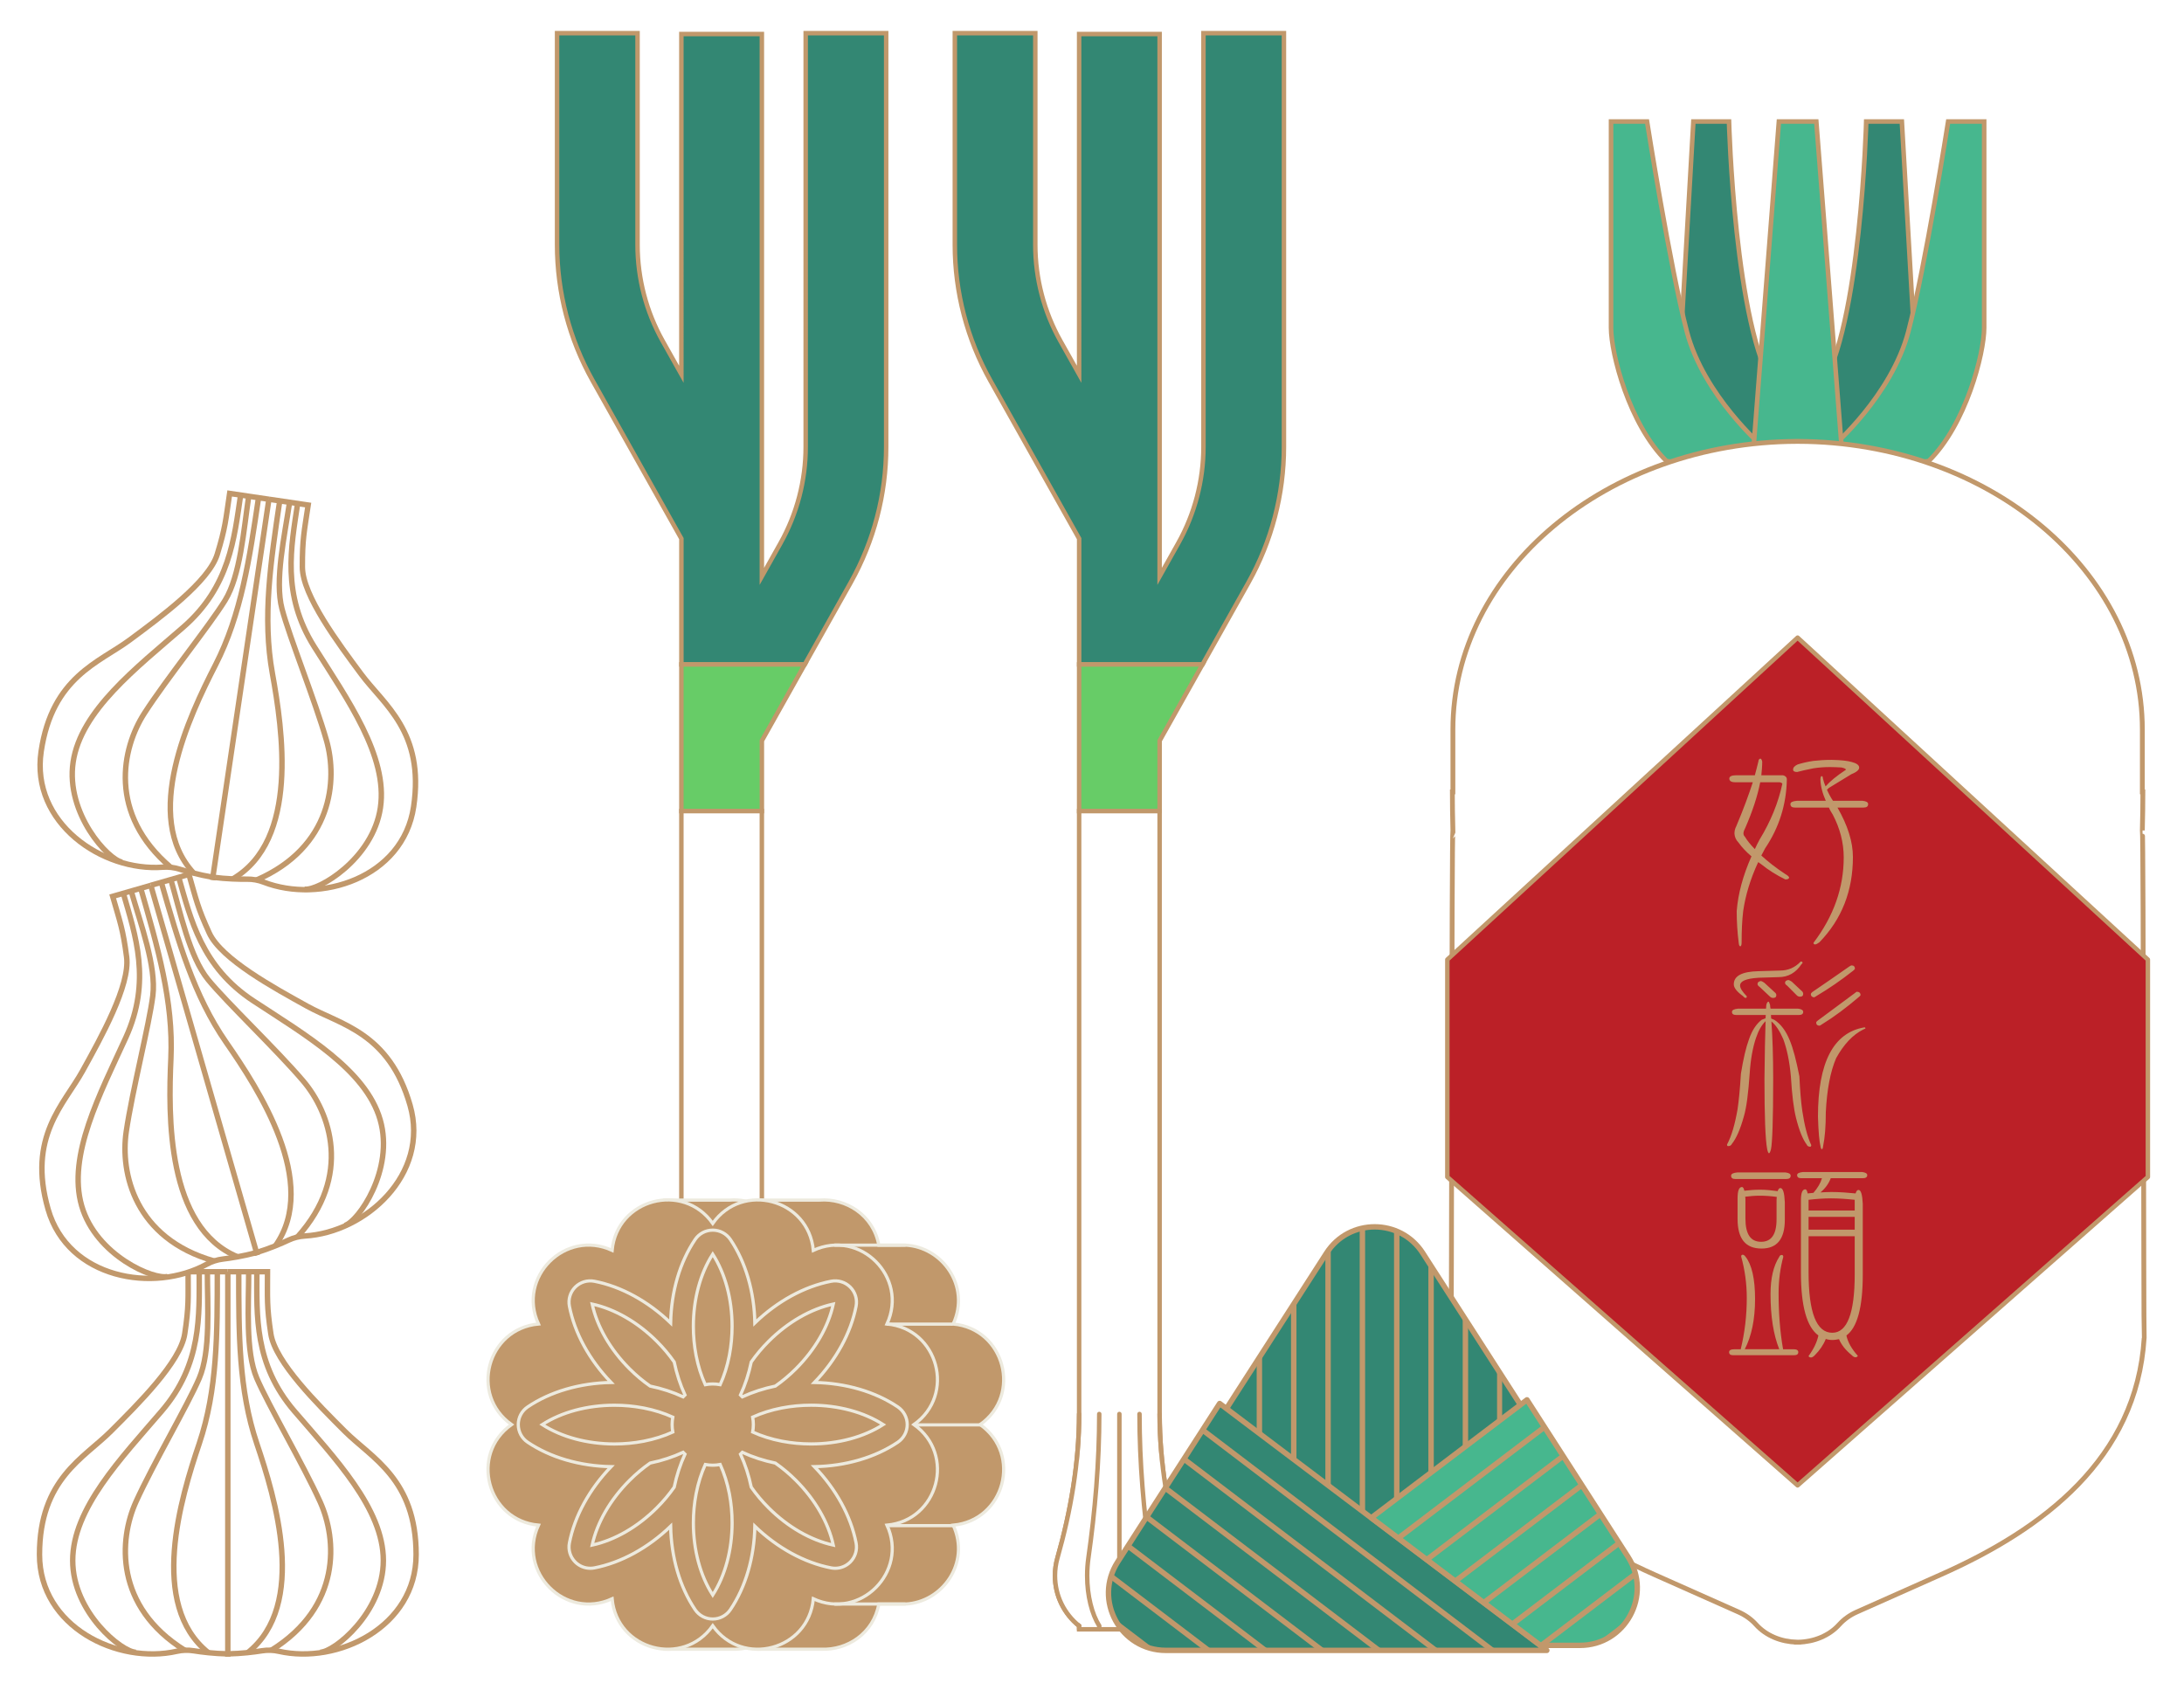 <?xml version="1.0" encoding="utf-8"?>
<!-- Generator: Adobe Illustrator 26.3.1, SVG Export Plug-In . SVG Version: 6.00 Build 0)  -->
<svg version="1.1" xmlns="http://www.w3.org/2000/svg" xmlns:xlink="http://www.w3.org/1999/xlink" x="0px" y="0px"
	 viewBox="0 0 1186 918" style="enable-background:new 0 0 1186 918;" xml:space="preserve">
<style type="text/css">
	.st0{display:none;}
	.st1{display:inline;}
	.st2{fill:#FFFFFF;stroke:#C1986B;stroke-width:2.5;stroke-linecap:round;stroke-linejoin:round;stroke-miterlimit:10;}
	.st3{fill:#BB2027;stroke:#C1986B;stroke-width:2.5;stroke-linecap:round;stroke-linejoin:round;stroke-miterlimit:10;}
	.st4{fill:#C1986B;}
	.st5{fill:none;stroke:#EDEADE;stroke-width:2.5;stroke-miterlimit:10;}
	.st6{fill:#E2007E;stroke:#C1986B;stroke-width:2.5;stroke-miterlimit:10;}
	.st7{fill:#47B78E;stroke:#C1986B;stroke-width:2.5;stroke-miterlimit:10;}
	.st8{fill:#E2007E;}
	.st9{fill:none;stroke:#C1986B;stroke-width:2.5;stroke-miterlimit:10;}
	.st10{fill:none;stroke:#C1986B;stroke-width:2.5;stroke-linecap:round;stroke-linejoin:round;stroke-miterlimit:10;}
	.st11{fill:#338773;}
	.st12{fill:#FFFFFF;filter:url(#Adobe_OpacityMaskFilter);}
	.st13{mask:url(#mask0_452_5915_00000060720408224991277540000016041009271186368643_);}
	.st14{fill:none;stroke:#C1986B;stroke-width:4.198;stroke-linecap:round;stroke-linejoin:round;stroke-miterlimit:10;}
	.st15{fill:#FFFFFF;filter:url(#Adobe_OpacityMaskFilter_00000040541223796143060000000002356100588608411067_);}
	.st16{mask:url(#mask1_452_5915_00000095304223567074270600000004775010842253945247_);}
	.st17{fill:#47B78E;}
	.st18{fill:#FFFFFF;filter:url(#Adobe_OpacityMaskFilter_00000075161111746176042680000016838612981724838588_);}
	.st19{mask:url(#mask2_452_5915_00000167364210441351210140000001559278469785580177_);}
	.st20{fill:#338773;stroke:#C1986B;stroke-width:2.429;stroke-miterlimit:10;}
	.st21{fill:#67CC67;stroke:#C1986B;stroke-width:2.429;}
	.st22{fill:#FFFFFF;stroke:#C1986B;stroke-width:2.429;stroke-miterlimit:10;}
	.st23{fill:#FFFFFF;stroke:#C1986B;stroke-width:2.429;stroke-linecap:round;stroke-miterlimit:10;}
	.st24{fill:#C1986B;stroke:#EDEADE;stroke-width:1.73;stroke-miterlimit:10;}
	.st25{fill:#338773;stroke:#C1986B;stroke-width:2.487;stroke-miterlimit:10;}
	.st26{fill:#47B78E;stroke:#C1986B;stroke-width:2.487;}
	.st27{fill:#FFFFFF;stroke:#C1986B;stroke-width:2.613;stroke-miterlimit:10;}
	.st28{fill:#BB2027;stroke:#C1986B;stroke-width:2.429;stroke-linecap:round;stroke-linejoin:round;stroke-miterlimit:10;}
	.st29{fill:#FFFFFF;filter:url(#Adobe_OpacityMaskFilter_00000029763839432158479620000011540513739154677940_);}
	.st30{mask:url(#mask0_452_5915_1_);}
	.st31{fill:none;stroke:#C1986B;stroke-width:2.943;stroke-linecap:round;stroke-linejoin:round;stroke-miterlimit:10;}
	.st32{fill:#FFFFFF;filter:url(#Adobe_OpacityMaskFilter_00000117655060289156986810000000468426082961131673_);}
	.st33{mask:url(#mask1_452_5915_1_);}
	.st34{fill:#FFFFFF;filter:url(#Adobe_OpacityMaskFilter_00000081619015581503691420000014504915835255800199_);}
	.st35{mask:url(#mask2_452_5915_1_);}
	.st36{fill:#FFFFFF;stroke:#C1986B;stroke-width:2.955;stroke-miterlimit:10;}
	.st37{fill:none;stroke:#C1986B;stroke-width:2.955;stroke-miterlimit:10;}
	.st38{fill:#FFFFFF;stroke:#C1986B;stroke-width:1.163;stroke-miterlimit:10;}
	.st39{fill:none;stroke:#C1986B;stroke-width:1.163;stroke-miterlimit:10;}
	.st40{clip-path:url(#SVGID_00000167357772605592740820000010262051304722336401_);}
	.st41{fill:none;stroke:#E2007E;stroke-width:1.2;stroke-linecap:round;stroke-linejoin:round;stroke-miterlimit:10;}
	.st42{fill:#431D31;}
	.st43{clip-path:url(#SVGID_00000096038750055047896750000017582649167776858025_);fill:#E2007E;}
	.st44{fill:#431D31;stroke:#431D31;stroke-width:4;stroke-linecap:round;stroke-linejoin:round;stroke-miterlimit:10;}
	.st45{fill:#FFFFFF;stroke:#C1986B;stroke-width:2.259;stroke-miterlimit:10;}
	.st46{fill:none;stroke:#C1986B;stroke-width:2.259;stroke-miterlimit:10;}
	.st47{fill:#FFFFFF;stroke:#C1986B;stroke-width:2.235;stroke-miterlimit:10;}
	.st48{fill:none;stroke:#C1986B;stroke-width:2.235;stroke-miterlimit:10;}
	.st49{fill:#FFFFFF;stroke:#C1986B;stroke-width:2.039;stroke-miterlimit:10;}
	.st50{fill:none;stroke:#C1986B;stroke-width:2.039;stroke-miterlimit:10;}
	.st51{fill:#FFFFFF;stroke:#C1986B;stroke-width:2.823;stroke-linecap:round;stroke-linejoin:round;stroke-miterlimit:10;}
	.st52{fill:none;stroke:#C1986B;stroke-width:2.823;stroke-linecap:round;stroke-linejoin:round;stroke-miterlimit:10;}
	.st53{clip-path:url(#SVGID_00000093149973678389897000000010590655697961630115_);}
	.st54{fill:none;stroke:#E2007E;stroke-width:0.559;stroke-linecap:round;stroke-linejoin:round;stroke-miterlimit:10;}
	.st55{fill:#431D31;stroke:#C1986B;stroke-width:1.042;stroke-miterlimit:10;}
	.st56{fill:#C1986B;stroke:#431D31;stroke-width:1.042;stroke-miterlimit:10;}
	.st57{fill:#431D31;stroke:#C1986B;stroke-width:2.5;stroke-miterlimit:10;}
	.st58{fill:#FFFFFF;stroke:#C1986B;stroke-width:2.5;stroke-miterlimit:10;}
	.st59{clip-path:url(#SVGID_00000179615946375370043080000004063055165148074679_);}
	.st60{fill:#E4C16D;stroke:#C1986B;stroke-width:2;stroke-linecap:round;stroke-linejoin:round;stroke-miterlimit:10;}
	.st61{opacity:0.3;fill:#E4C16D;stroke:#C1986B;stroke-width:2;stroke-linecap:round;stroke-linejoin:round;stroke-miterlimit:10;}
	.st62{fill:#BB2027;stroke:#C1986B;stroke-width:2.317;stroke-linecap:round;stroke-linejoin:round;stroke-miterlimit:10;}
	.st63{fill:#FFFFFF;stroke:#C1986B;stroke-width:2.872;stroke-miterlimit:10;}
	.st64{fill:#F4E62A;stroke:#C1986B;stroke-width:2.114;stroke-miterlimit:10;}
	.st65{fill:none;stroke:#C1986B;stroke-width:2.114;stroke-miterlimit:10;}
	.st66{fill:none;stroke:#C1986B;stroke-width:2.114;stroke-linecap:square;stroke-miterlimit:10;}
	.st67{clip-path:url(#SVGID_00000031891631661217551780000003048011508960539833_);}
	.st68{fill:none;stroke:#BB2027;stroke-width:4;stroke-linecap:round;stroke-linejoin:round;stroke-miterlimit:10;}
	.st69{clip-path:url(#SVGID_00000085962354292100888740000002625852203130971839_);}
	.st70{fill:#BB2027;}
	.st71{fill:none;}
	.st72{fill:none;stroke:#E2007E;stroke-width:14;stroke-miterlimit:10;}
	.st73{fill:none;stroke:#C1986B;stroke-width:30;stroke-linecap:round;stroke-linejoin:round;stroke-miterlimit:10;}
	.st74{fill:#FC6931;stroke:#C1986B;stroke-width:2.208;stroke-miterlimit:10;}
	.st75{fill:none;stroke:#C1986B;stroke-width:1.377;stroke-linecap:round;stroke-linejoin:round;stroke-miterlimit:10;}
	.st76{clip-path:url(#SVGID_00000046316614461010074510000012810224743241700535_);}
	.st77{fill:none;stroke:#E2007E;stroke-width:15;stroke-linecap:round;stroke-linejoin:round;stroke-miterlimit:10;}
	.st78{fill:none;stroke:#C1986B;stroke-width:2.429;stroke-linecap:round;stroke-linejoin:round;stroke-miterlimit:10;}
	.st79{clip-path:url(#SVGID_00000142864528631485570330000014358911095626427578_);}
	.st80{fill:none;stroke:#F4E62A;stroke-width:15;stroke-linecap:round;stroke-linejoin:round;stroke-miterlimit:10;}
	.st81{fill:#E2007E;stroke:#C1986B;stroke-width:1.81;stroke-miterlimit:10;}
	.st82{fill:#FFFFFF;stroke:#C1986B;stroke-width:2.208;stroke-miterlimit:10;}
	.st83{fill:none;stroke:#C1986B;stroke-width:2.208;stroke-miterlimit:10;}
</style>
<g id="圖層_3" class="st0">
	<g class="st1">
		<g>
			<g>
				<path class="st2" d="M524.26,890.93c-2.84,0-5.15-2.3-5.15-5.15V26.11c0-2.84,2.3-5.15,5.15-5.15c2.84,0,5.15,2.3,5.15,5.15
					v859.68C529.41,888.62,527.11,890.93,524.26,890.93z"/>
			</g>
			<g>
				<path class="st2" d="M517.42,890.93c-0.1,0-0.2,0-0.3-0.01c-2.84-0.17-5-2.6-4.84-5.44l50.2-859.68
					c0.17-2.84,2.62-4.99,5.44-4.84c2.84,0.17,5,2.6,4.84,5.44l-50.2,859.68C522.4,888.82,520.13,890.93,517.42,890.93z"/>
				<path class="st2" d="M511.37,890.93c-0.1,0-0.2,0-0.3-0.01c-2.84-0.17-5-2.6-4.84-5.44l50.2-859.68
					c0.17-2.84,2.62-4.99,5.44-4.84c2.84,0.17,5,2.6,4.84,5.44l-50.2,859.68C516.34,888.82,514.08,890.93,511.37,890.93z"/>
				<path class="st2" d="M505.32,890.93c-0.1,0-0.2,0-0.3-0.01c-2.84-0.17-5-2.6-4.84-5.44l50.2-859.68
					c0.17-2.84,2.62-4.99,5.44-4.84c2.84,0.17,5,2.6,4.84,5.44l-50.2,859.68C510.29,888.82,508.02,890.93,505.32,890.93z"/>
				<path class="st2" d="M499.27,890.93c-0.1,0-0.2,0-0.3-0.01c-2.84-0.17-5-2.6-4.84-5.44l50.2-859.68
					c0.17-2.84,2.62-4.99,5.44-4.84c2.84,0.17,5,2.6,4.84,5.44l-50.2,859.68C504.24,888.82,501.97,890.93,499.27,890.93z"/>
				<path class="st2" d="M493.22,890.93c-0.1,0-0.2,0-0.3-0.01c-2.84-0.17-5-2.6-4.84-5.44l50.2-859.68
					c0.17-2.84,2.62-4.99,5.44-4.84c2.84,0.17,5,2.6,4.84,5.44l-50.2,859.68C498.19,888.82,495.92,890.93,493.22,890.93z"/>
				<path class="st2" d="M487.16,890.93c-0.1,0-0.2,0-0.3-0.01c-2.84-0.17-5-2.6-4.84-5.44l50.2-859.68
					c0.17-2.84,2.62-4.99,5.44-4.84c2.84,0.17,5,2.6,4.84,5.44l-50.2,859.68C492.14,888.82,489.87,890.93,487.16,890.93z"/>
				<path class="st2" d="M481.11,890.93c-0.1,0-0.2,0-0.3-0.01c-2.84-0.17-5-2.6-4.84-5.44l50.2-859.68
					c0.17-2.84,2.61-4.99,5.44-4.84c2.84,0.17,5,2.6,4.84,5.44l-50.2,859.68C486.08,888.82,483.82,890.93,481.11,890.93z"/>
			</g>
			<g>
				<path class="st2" d="M531.3,890.93c-2.7,0-4.97-2.11-5.13-4.85l-50.2-859.68c-0.17-2.84,2-5.27,4.84-5.44
					c2.82-0.16,5.27,2,5.44,4.84l50.2,859.68c0.16,2.84-2,5.27-4.84,5.44C531.5,890.93,531.4,890.93,531.3,890.93z"/>
				<path class="st2" d="M537.35,890.93c-2.7,0-4.97-2.11-5.13-4.85l-50.2-859.68c-0.17-2.84,2-5.27,4.84-5.44
					c2.82-0.16,5.27,2,5.44,4.84l50.2,859.68c0.17,2.84-2,5.27-4.84,5.44C537.56,890.93,537.45,890.93,537.35,890.93z"/>
				<path class="st2" d="M543.4,890.93c-2.7,0-4.97-2.11-5.13-4.85l-50.2-859.68c-0.17-2.84,2-5.27,4.84-5.44
					c2.82-0.16,5.27,2,5.44,4.84l50.2,859.68c0.17,2.84-2,5.27-4.84,5.44C543.61,890.93,543.51,890.93,543.4,890.93z"/>
				<path class="st2" d="M549.46,890.93c-2.7,0-4.97-2.11-5.13-4.85l-50.2-859.68c-0.17-2.84,2-5.27,4.84-5.44
					c2.83-0.16,5.27,2,5.44,4.84l50.2,859.68c0.17,2.84-2,5.27-4.84,5.44C549.66,890.93,549.56,890.93,549.46,890.93z"/>
				<path class="st2" d="M555.51,890.93c-2.7,0-4.97-2.11-5.13-4.85l-50.2-859.68c-0.17-2.84,2-5.27,4.84-5.44
					c2.83-0.16,5.27,2,5.44,4.84l50.2,859.68c0.17,2.84-2,5.27-4.84,5.44C555.71,890.93,555.61,890.93,555.51,890.93z"/>
				<path class="st2" d="M561.56,890.93c-2.7,0-4.97-2.11-5.13-4.85l-50.2-859.68c-0.17-2.84,2-5.27,4.84-5.44
					c2.83-0.16,5.27,2,5.44,4.84l50.2,859.68c0.16,2.84-2,5.27-4.84,5.44C561.76,890.93,561.66,890.93,561.56,890.93z"/>
				<path class="st2" d="M567.61,890.93c-2.7,0-4.97-2.11-5.13-4.85l-50.2-859.68c-0.17-2.84,2-5.27,4.84-5.44
					c2.83-0.16,5.27,2,5.44,4.84l50.2,859.68c0.17,2.84-2,5.27-4.84,5.44C567.82,890.93,567.71,890.93,567.61,890.93z"/>
			</g>
			<rect x="493.46" y="393.73" class="st3" width="63.32" height="124.43"/>
		</g>
		<g>
			<g>
				<path class="st2" d="M376.45,887.53c-2.84,0-5.15-2.3-5.15-5.15V22.71c0-2.84,2.3-5.15,5.15-5.15c2.84,0,5.15,2.3,5.15,5.15
					v859.68C381.59,885.23,379.29,887.53,376.45,887.53z"/>
			</g>
			<g>
				<path class="st2" d="M369.61,887.53c-0.1,0-0.2,0-0.3-0.01c-2.84-0.17-5-2.6-4.84-5.44l50.2-859.68
					c0.17-2.84,2.62-4.99,5.44-4.84c2.84,0.17,5,2.6,4.84,5.44l-50.2,859.68C374.58,885.42,372.31,887.53,369.61,887.53z"/>
				<path class="st2" d="M363.55,887.53c-0.1,0-0.2,0-0.3-0.01c-2.84-0.17-5-2.6-4.84-5.44l50.2-859.68
					c0.17-2.84,2.62-4.99,5.44-4.84c2.84,0.17,5,2.6,4.84,5.44l-50.2,859.68C368.53,885.42,366.26,887.53,363.55,887.53z"/>
				<path class="st2" d="M357.5,887.53c-0.1,0-0.2,0-0.3-0.01c-2.84-0.17-5-2.6-4.84-5.44l50.2-859.68
					c0.17-2.84,2.62-4.99,5.44-4.84c2.84,0.17,5,2.6,4.84,5.44l-50.2,859.68C362.47,885.42,360.21,887.53,357.5,887.53z"/>
				<path class="st2" d="M351.45,887.53c-0.1,0-0.2,0-0.3-0.01c-2.84-0.17-5-2.6-4.84-5.44l50.2-859.68
					c0.17-2.84,2.62-4.99,5.44-4.84c2.84,0.17,5,2.6,4.84,5.44l-50.2,859.68C356.42,885.42,354.15,887.53,351.45,887.53z"/>
				<path class="st2" d="M345.4,887.53c-0.1,0-0.2,0-0.3-0.01c-2.84-0.17-5-2.6-4.84-5.44l50.2-859.68
					c0.17-2.84,2.62-4.99,5.44-4.84c2.84,0.17,5,2.6,4.84,5.44l-50.2,859.68C350.37,885.42,348.1,887.53,345.4,887.53z"/>
				<path class="st2" d="M339.35,887.53c-0.1,0-0.2,0-0.3-0.01c-2.84-0.17-5-2.6-4.84-5.44l50.2-859.68
					c0.17-2.84,2.62-4.99,5.44-4.84c2.84,0.17,5,2.6,4.84,5.44l-50.2,859.68C344.32,885.42,342.05,887.53,339.35,887.53z"/>
				<path class="st2" d="M333.29,887.53c-0.1,0-0.2,0-0.3-0.01c-2.84-0.17-5-2.6-4.84-5.44l50.2-859.68
					c0.17-2.84,2.62-4.99,5.44-4.84c2.84,0.17,5,2.6,4.84,5.44l-50.2,859.68C338.27,885.42,336,887.53,333.29,887.53z"/>
			</g>
			<g>
				<path class="st2" d="M383.48,887.53c-2.7,0-4.97-2.11-5.13-4.85l-50.2-859.68c-0.17-2.84,2-5.27,4.84-5.44
					c2.82-0.16,5.27,2,5.44,4.84l50.2,859.68c0.17,2.84-2,5.27-4.84,5.44C383.69,887.53,383.58,887.53,383.48,887.53z"/>
				<path class="st2" d="M389.54,887.53c-2.7,0-4.97-2.11-5.13-4.85L334.2,23.01c-0.17-2.84,2-5.27,4.84-5.44
					c2.82-0.16,5.27,2,5.44,4.84l50.2,859.68c0.17,2.84-2,5.27-4.84,5.44C389.74,887.53,389.64,887.53,389.54,887.53z"/>
				<path class="st2" d="M395.59,887.53c-2.7,0-4.97-2.11-5.13-4.85l-50.2-859.68c-0.17-2.84,2-5.27,4.84-5.44
					c2.82-0.16,5.27,2,5.44,4.84l50.2,859.68c0.17,2.84-2,5.27-4.84,5.44C395.79,887.53,395.69,887.53,395.59,887.53z"/>
				<path class="st2" d="M401.64,887.53c-2.7,0-4.97-2.11-5.13-4.85l-50.2-859.68c-0.17-2.84,2-5.27,4.84-5.44
					c2.83-0.16,5.27,2,5.44,4.84l50.2,859.68c0.17,2.84-2,5.27-4.84,5.44C401.84,887.53,401.74,887.53,401.64,887.53z"/>
				<path class="st2" d="M407.69,887.53c-2.7,0-4.97-2.11-5.13-4.85l-50.2-859.68c-0.17-2.84,2-5.27,4.84-5.44
					c2.83-0.16,5.27,2,5.44,4.84l50.2,859.68c0.17,2.84-2,5.27-4.84,5.44C407.89,887.53,407.79,887.53,407.69,887.53z"/>
				<path class="st2" d="M413.74,887.53c-2.7,0-4.97-2.11-5.13-4.85l-50.2-859.68c-0.17-2.84,2-5.27,4.84-5.44
					c2.83-0.16,5.27,2,5.44,4.84l50.2,859.68c0.17,2.84-2,5.27-4.84,5.44C413.95,887.53,413.84,887.53,413.74,887.53z"/>
				<path class="st2" d="M419.79,887.53c-2.7,0-4.97-2.11-5.13-4.85l-50.2-859.68c-0.17-2.84,2-5.27,4.84-5.44
					c2.83-0.16,5.27,2,5.44,4.84l50.2,859.68c0.17,2.84-2,5.27-4.84,5.44C420,887.53,419.9,887.53,419.79,887.53z"/>
			</g>
			<rect x="345.64" y="390.33" class="st3" width="63.32" height="124.43"/>
		</g>
		<g>
			<g>
				<path class="st2" d="M228.63,887.53c-2.84,0-5.15-2.3-5.15-5.15V22.71c0-2.84,2.3-5.15,5.15-5.15s5.15,2.3,5.15,5.15v859.68
					C233.77,885.23,231.47,887.53,228.63,887.53z"/>
			</g>
			<g>
				<path class="st2" d="M221.79,887.53c-0.1,0-0.2,0-0.3-0.01c-2.84-0.17-5-2.6-4.84-5.44l50.2-859.68
					c0.17-2.84,2.62-4.99,5.44-4.84c2.84,0.17,5,2.6,4.84,5.44l-50.2,859.68C226.76,885.42,224.49,887.53,221.79,887.53z"/>
				<path class="st2" d="M215.74,887.53c-0.1,0-0.2,0-0.3-0.01c-2.84-0.17-5-2.6-4.84-5.44l50.2-859.68
					c0.17-2.84,2.62-4.99,5.44-4.84c2.84,0.17,5,2.6,4.84,5.44l-50.2,859.68C220.71,885.42,218.44,887.53,215.74,887.53z"/>
				<path class="st2" d="M209.68,887.53c-0.1,0-0.2,0-0.3-0.01c-2.84-0.17-5-2.6-4.84-5.44l50.2-859.68
					c0.17-2.84,2.62-4.99,5.44-4.84c2.84,0.17,5,2.6,4.84,5.44l-50.2,859.68C214.66,885.42,212.39,887.53,209.68,887.53z"/>
				<path class="st2" d="M203.63,887.53c-0.1,0-0.2,0-0.3-0.01c-2.84-0.17-5-2.6-4.84-5.44l50.2-859.68
					c0.17-2.84,2.62-4.99,5.44-4.84c2.84,0.17,5,2.6,4.84,5.44l-50.2,859.68C208.6,885.42,206.34,887.53,203.63,887.53z"/>
				<path class="st2" d="M197.58,887.53c-0.1,0-0.2,0-0.3-0.01c-2.84-0.17-5-2.6-4.84-5.44l50.2-859.68
					c0.17-2.84,2.62-4.99,5.44-4.84c2.84,0.17,5,2.6,4.84,5.44l-50.2,859.68C202.55,885.42,200.28,887.53,197.58,887.53z"/>
				<path class="st2" d="M191.53,887.53c-0.1,0-0.2,0-0.3-0.01c-2.84-0.17-5-2.6-4.84-5.44l50.2-859.68
					c0.17-2.84,2.62-4.99,5.44-4.84c2.84,0.17,5,2.6,4.84,5.44l-50.2,859.68C196.5,885.42,194.23,887.53,191.53,887.53z"/>
				<path class="st2" d="M185.48,887.53c-0.1,0-0.2,0-0.3-0.01c-2.84-0.17-5-2.6-4.84-5.44l50.2-859.68
					c0.17-2.84,2.62-4.99,5.44-4.84c2.84,0.17,5,2.6,4.84,5.44l-50.2,859.68C190.45,885.42,188.18,887.53,185.48,887.53z"/>
			</g>
			<g>
				<path class="st2" d="M235.67,887.53c-2.7,0-4.97-2.11-5.13-4.85l-50.2-859.68c-0.17-2.84,2-5.27,4.84-5.44
					c2.82-0.16,5.27,2,5.44,4.84l50.2,859.68c0.17,2.84-2,5.27-4.84,5.44C235.87,887.53,235.77,887.53,235.67,887.53z"/>
				<path class="st2" d="M241.72,887.53c-2.7,0-4.97-2.11-5.13-4.85l-50.2-859.68c-0.17-2.84,2-5.27,4.84-5.44
					c2.82-0.16,5.27,2,5.44,4.84l50.2,859.68c0.17,2.84-2,5.27-4.84,5.44C241.92,887.53,241.82,887.53,241.72,887.53z"/>
				<path class="st2" d="M247.77,887.53c-2.7,0-4.97-2.11-5.13-4.85l-50.2-859.68c-0.17-2.84,2-5.27,4.84-5.44
					c2.82-0.16,5.27,2,5.44,4.84l50.2,859.68c0.17,2.84-2,5.27-4.84,5.44C247.97,887.53,247.87,887.53,247.77,887.53z"/>
				<path class="st2" d="M253.82,887.53c-2.7,0-4.97-2.11-5.13-4.85l-50.2-859.68c-0.17-2.84,2-5.27,4.84-5.44
					c2.83-0.16,5.27,2,5.44,4.84l50.2,859.68c0.17,2.84-2,5.27-4.84,5.44C254.02,887.53,253.92,887.53,253.82,887.53z"/>
				<path class="st2" d="M259.87,887.53c-2.7,0-4.97-2.11-5.13-4.85l-50.2-859.68c-0.17-2.84,2-5.27,4.84-5.44
					c2.83-0.16,5.27,2,5.44,4.84l50.2,859.68c0.17,2.84-2,5.27-4.84,5.44C260.08,887.53,259.97,887.53,259.87,887.53z"/>
				<path class="st2" d="M265.93,887.53c-2.7,0-4.97-2.11-5.13-4.85l-50.2-859.68c-0.17-2.84,2-5.27,4.84-5.44
					c2.83-0.16,5.27,2,5.44,4.84l50.2,859.68c0.17,2.84-2,5.27-4.84,5.44C266.13,887.53,266.03,887.53,265.93,887.53z"/>
				<path class="st2" d="M271.98,887.53c-2.7,0-4.97-2.11-5.13-4.85l-50.2-859.68c-0.17-2.84,2-5.27,4.84-5.44
					c2.83-0.16,5.27,2,5.44,4.84l50.2,859.68c0.17,2.84-2,5.27-4.84,5.44C272.18,887.53,272.08,887.53,271.98,887.53z"/>
			</g>
			<rect x="197.82" y="390.33" class="st3" width="63.32" height="124.43"/>
		</g>
		<g>
			<g>
				<g>
					<polygon class="st4" points="154.51,640.73 159.14,637.94 163.34,634.13 168.58,632.26 172.8,628.5 177.38,625.39 
						183.42,625.02 187.93,621.8 193.16,619.9 197.44,615.97 202.41,618.73 207.77,620.51 212.56,623.38 217.81,625.37 
						221.99,629.39 226.97,631.91 231.6,635.09 236.76,637.25 241.98,639.3 246.49,642.7 251.22,645.71 256.91,646.89 
						262.11,648.89 265.7,653.8 271.77,654.23 276.58,656.95 281.05,660.24 286.08,662.57 289.7,667.33 294.97,669.24 300.34,671 
						303.86,675.87 308.67,678.56 313.53,681.17 318.59,683.48 322.75,687.22 327.34,690.28 333.04,691.6 337.97,694.15 
						341.55,698.75 346.31,701.56 350.74,704.86 355.45,707.74 360.55,710.09 364.63,713.88 369.52,716.55 373.52,720.42 
						378.74,722.69 383.11,726.09 387.05,730.03 389.92,735.16 394.81,737.93 399.81,740.71 403.46,744.91 406.09,749.97 
						409,754.62 412.32,758.91 415.23,763.52 416.59,768.82 414.22,773.45 410.22,776.7 406.19,780.25 402.13,784.37 396.28,784.51 
						391.83,788.2 385.94,787.64 381.06,790.28 375.68,791.18 370.24,791.76 365.24,794.17 360.14,796.28 354.4,795.41 
						349.47,798.44 343.92,798.36 338.49,798.81 333.25,800.35 327.95,801.58 322.76,803.56 317.14,802.78 311.72,803.25 
						306.24,803.26 301.14,806.03 295.78,806.93 290.21,806.3 284.88,807.41 279.42,807.52 274.28,810.29 268.67,809.13 
						263.23,809.4 257.86,810.29 252.38,810.2 246.98,810.81 241.61,811.69 236.39,814.1 230.8,812.8 225.33,812.78 219.98,813.86 
						214.74,816.26 209.33,816.87 203.75,815.46 198.5,817.88 192.97,816.93 187.63,818.36 182.1,817.38 176.64,817.37 
						171.3,818.76 165.95,820.05 160.38,818.51 155.1,820.8 149.61,820.31 144.17,820.32 138.83,821.91 133.35,821.3 127.98,821.52 
						123.14,818.86 117.24,819 112.75,815.35 107.25,814.41 102.29,812.01 97.38,809.47 92.06,808.03 86.64,806.88 81.3,805.49 
						76.34,803.09 71.81,799.54 66.24,798.75 60.91,797.34 57,794.07 55.91,789.28 53.2,784.15 53,778.45 50.79,773.2 49.82,767.68 
						48.7,762.18 46.45,756.56 51.53,753.09 53.82,748.08 57.95,744.4 60.91,739.86 64.06,735.47 66.29,730.4 69.13,725.78 
						72.83,721.79 75.78,717.25 79.13,713.01 83.09,709.2 86.33,704.87 88.33,699.63 91.41,695.19 96.02,691.85 98.88,687.24 
						100.43,681.67 104.93,678.25 107.56,673.4 112.03,669.75 116.82,666.61 122.35,664.46 126.16,659.99 130.82,656.67 
						134.75,652.36 139.24,648.82 144.19,645.89 148.8,642.34 					"/>
					<polygon class="st5" points="154.51,640.73 159.14,637.94 163.34,634.13 168.58,632.26 172.8,628.5 177.38,625.39 
						183.42,625.02 187.93,621.8 193.16,619.9 197.44,615.97 202.41,618.73 207.77,620.51 212.56,623.38 217.81,625.37 
						221.99,629.39 226.97,631.91 231.6,635.09 236.76,637.25 241.98,639.3 246.49,642.7 251.22,645.71 256.91,646.89 
						262.11,648.89 265.7,653.8 271.77,654.23 276.58,656.95 281.05,660.24 286.08,662.57 289.7,667.33 294.97,669.24 300.34,671 
						303.86,675.87 308.67,678.56 313.53,681.17 318.59,683.48 322.75,687.22 327.34,690.28 333.04,691.6 337.97,694.15 
						341.55,698.75 346.31,701.56 350.74,704.86 355.45,707.74 360.55,710.09 364.63,713.88 369.52,716.55 373.52,720.42 
						378.74,722.69 383.11,726.09 387.05,730.03 389.92,735.16 394.81,737.93 399.81,740.71 403.46,744.91 406.09,749.97 
						409,754.62 412.32,758.91 415.23,763.52 416.59,768.82 414.22,773.45 410.22,776.7 406.19,780.25 402.13,784.37 396.28,784.51 
						391.83,788.2 385.94,787.64 381.06,790.28 375.68,791.18 370.24,791.76 365.24,794.17 360.14,796.28 354.4,795.41 
						349.47,798.44 343.92,798.36 338.49,798.81 333.25,800.35 327.95,801.58 322.76,803.56 317.14,802.78 311.72,803.25 
						306.24,803.26 301.14,806.03 295.78,806.93 290.21,806.3 284.88,807.41 279.42,807.52 274.28,810.29 268.67,809.13 
						263.23,809.4 257.86,810.29 252.38,810.2 246.98,810.81 241.61,811.69 236.39,814.1 230.8,812.8 225.33,812.78 219.98,813.86 
						214.74,816.26 209.33,816.87 203.75,815.46 198.5,817.88 192.97,816.93 187.63,818.36 182.1,817.38 176.64,817.37 
						171.3,818.76 165.95,820.05 160.38,818.51 155.1,820.8 149.61,820.31 144.17,820.32 138.83,821.91 133.35,821.3 127.98,821.52 
						123.14,818.86 117.24,819 112.75,815.35 107.25,814.41 102.29,812.01 97.38,809.47 92.06,808.03 86.64,806.88 81.3,805.49 
						76.34,803.09 71.81,799.54 66.24,798.75 60.91,797.34 57,794.07 55.91,789.28 53.2,784.15 53,778.45 50.79,773.2 49.82,767.68 
						48.7,762.18 46.45,756.56 51.53,753.09 53.82,748.08 57.95,744.4 60.91,739.86 64.06,735.47 66.29,730.4 69.13,725.78 
						72.83,721.79 75.78,717.25 79.13,713.01 83.09,709.2 86.33,704.87 88.33,699.63 91.41,695.19 96.02,691.85 98.88,687.24 
						100.43,681.67 104.93,678.25 107.56,673.4 112.03,669.75 116.82,666.61 122.35,664.46 126.16,659.99 130.82,656.67 
						134.75,652.36 139.24,648.82 144.19,645.89 148.8,642.34 					"/>
				</g>
				<g>
					<polygon class="st4" points="36.44,766.89 40.2,763.63 44.05,759.74 48.04,755.99 52.56,752.92 57.68,750.6 61.35,746.47 
						65.35,742.73 70.54,740.5 74.71,736.98 78.21,732.63 82.98,729.88 86.75,725.85 91.13,722.61 95.44,719.27 99.19,715.22 
						104.51,713.15 108.23,709.08 113.07,706.4 117.2,702.82 121.44,699.4 125.12,695.26 129.18,691.61 133.75,688.6 137.87,685.02 
						142.24,681.75 146.97,678.94 151.27,675.59 154.81,671.28 159.01,667.8 164.14,665.49 168.21,661.84 171.47,657.18 
						176.54,654.78 180.44,650.92 184.58,647.35 189.01,644.14 193.32,641.91 197.08,644.97 200.66,649.12 204.97,652.62 
						208.73,656.62 212.02,661.03 215.73,665.06 218.88,669.6 222.66,673.57 225.55,678.34 229.01,682.61 233.95,685.55 
						236.49,690.64 241.67,693.36 243.81,698.8 248.11,702.31 251.42,706.71 255.92,710.06 258.28,715.29 263.32,718.16 
						266.9,722.32 270.09,726.82 273.42,731.2 277.39,735.01 281.8,738.42 284.99,742.93 287.52,748.02 292.45,750.98 
						295.27,755.81 299.64,759.27 302.58,764 305.9,768.4 310.27,771.85 313.08,776.71 316.76,780.78 320.76,784.58 325.01,788.15 
						329.48,792.9 322.96,793.04 317.63,794.38 312.24,795.33 306.84,796.12 301.37,796.41 295.95,797.07 290.33,796.2 
						285.06,798.02 279.57,798.09 274.28,799.85 268.76,799.75 263.47,801.42 258,801.67 252.66,803 247.13,802.82 241.69,803.36 
						236.17,803.3 230.77,804.1 225.41,805.25 219.99,805.94 214.74,807.97 209.14,807.25 203.9,809.34 198.48,810.05 192.83,808.9 
						187.41,809.68 182.08,812.06 176.71,809.53 171.23,808.85 165.74,808.18 160.13,808.5 154.68,807.49 149.07,807.8 
						143.66,806.47 138.08,806.58 132.6,805.83 127.28,803.8 121.82,802.89 116.29,802.54 110.92,800.95 105.27,801.57 
						99.74,801.28 94.21,800.89 88.87,799.05 83.3,798.95 77.76,798.7 72.53,795.99 66.76,797.47 61.48,795.15 55.94,794.97 
						51.95,790.75 49.14,785.66 45.36,781.27 41.94,776.61 40.06,770.91 					"/>
					<polygon class="st5" points="36.44,766.89 40.2,763.63 44.05,759.74 48.04,755.99 52.56,752.92 57.68,750.6 61.35,746.47 
						65.35,742.73 70.54,740.5 74.71,736.98 78.21,732.63 82.98,729.88 86.75,725.85 91.13,722.61 95.44,719.27 99.19,715.22 
						104.51,713.15 108.23,709.08 113.07,706.4 117.2,702.82 121.44,699.4 125.12,695.26 129.18,691.61 133.75,688.6 137.87,685.02 
						142.24,681.75 146.97,678.94 151.27,675.59 154.81,671.28 159.01,667.8 164.14,665.49 168.21,661.84 171.47,657.18 
						176.54,654.78 180.44,650.92 184.58,647.35 189.01,644.14 193.32,641.91 197.08,644.97 200.66,649.12 204.97,652.62 
						208.73,656.62 212.02,661.03 215.73,665.06 218.88,669.6 222.66,673.57 225.55,678.34 229.01,682.61 233.95,685.55 
						236.49,690.64 241.67,693.36 243.81,698.8 248.11,702.31 251.42,706.71 255.92,710.06 258.28,715.29 263.32,718.16 
						266.9,722.32 270.09,726.82 273.42,731.2 277.39,735.01 281.8,738.42 284.99,742.93 287.52,748.02 292.45,750.98 
						295.27,755.81 299.64,759.27 302.58,764 305.9,768.4 310.27,771.85 313.08,776.71 316.76,780.78 320.76,784.58 325.01,788.15 
						329.48,792.9 322.96,793.04 317.63,794.38 312.24,795.33 306.84,796.12 301.37,796.41 295.95,797.07 290.33,796.2 
						285.06,798.02 279.57,798.09 274.28,799.85 268.76,799.75 263.47,801.42 258,801.67 252.66,803 247.13,802.82 241.69,803.36 
						236.17,803.3 230.77,804.1 225.41,805.25 219.99,805.94 214.74,807.97 209.14,807.25 203.9,809.34 198.48,810.05 192.83,808.9 
						187.41,809.68 182.08,812.06 176.71,809.53 171.23,808.85 165.74,808.18 160.13,808.5 154.68,807.49 149.07,807.8 
						143.66,806.47 138.08,806.58 132.6,805.83 127.28,803.8 121.82,802.89 116.29,802.54 110.92,800.95 105.27,801.57 
						99.74,801.28 94.21,800.89 88.87,799.05 83.3,798.95 77.76,798.7 72.53,795.99 66.76,797.47 61.48,795.15 55.94,794.97 
						51.95,790.75 49.14,785.66 45.36,781.27 41.94,776.61 40.06,770.91 					"/>
				</g>
				<g>
					<polyline class="st4" points="417,762.54 414.02,757.98 411.78,753.03 409.64,748.04 406.64,743.48 403.74,738.87 
						402.16,733.59 398.8,729.22 396.82,724.14 394.58,719.19 391.83,714.51 389.2,709.75 386.23,705.18 384.48,699.99 
						382.15,695.09 380.02,690.09 376.65,685.72 374.1,680.93 372.22,675.8 369.56,671.06 367.33,666.11 363.92,661.76 
						362.24,656.52 359.91,651.6 357.24,646.76 351.98,645.28 346.73,644.2 341.46,643.26 336.03,643.07 330.97,641.08 
						325.79,639.72 320.49,638.9 315.05,638.73 309.8,637.69 304.75,635.67 299.31,635.52 294.2,633.74 288.86,633.12 
						283.76,631.33 278.56,630.02 273.21,629.4 268.14,628.7 264.65,632.85 262.61,638.15 259.39,642.74 256.38,647.47 
						254.05,652.6 250.79,657.18 247.89,661.97 244.69,666.58 242.77,671.95 239.11,676.3 236.69,681.39 233.61,686.08 					"/>
					<polyline class="st5" points="417,762.54 414.02,757.98 411.78,753.03 409.64,748.04 406.64,743.48 403.74,738.87 
						402.16,733.59 398.8,729.22 396.82,724.14 394.58,719.19 391.83,714.51 389.2,709.75 386.23,705.18 384.48,699.99 
						382.15,695.09 380.02,690.09 376.65,685.72 374.1,680.93 372.22,675.8 369.56,671.06 367.33,666.11 363.92,661.76 
						362.24,656.52 359.91,651.6 357.24,646.76 351.98,645.28 346.73,644.2 341.46,643.26 336.03,643.07 330.97,641.08 
						325.79,639.72 320.49,638.9 315.05,638.73 309.8,637.69 304.75,635.67 299.31,635.52 294.2,633.74 288.86,633.12 
						283.76,631.33 278.56,630.02 273.21,629.4 268.14,628.7 264.65,632.85 262.61,638.15 259.39,642.74 256.38,647.47 
						254.05,652.6 250.79,657.18 247.89,661.97 244.69,666.58 242.77,671.95 239.11,676.3 236.69,681.39 233.61,686.08 					"/>
				</g>
				<g>
					<polyline class="st4" points="40.38,762.55 43.88,758.17 45.65,752.86 48.29,748.02 51.15,743.3 53.63,738.37 57.04,733.95 
						59.35,728.92 61.58,723.86 65.02,719.44 67.59,714.57 70.14,709.67 72.55,704.7 75.52,700.04 78.21,695.22 80.2,690.02 
						82.66,685.08 85.93,680.57 88.47,675.68 91.2,670.88 93.74,665.99 96.05,660.96 98.94,656.25 101.34,651.27 104.22,646.55 
						106.4,641.45 109.03,636.6 111.86,631.85 115.18,627.37 117.39,622.34 122.34,624.13 127.07,626.53 131.62,629.31 
						136.31,631.8 141.16,633.94 146.06,636 150.89,638.19 155.55,640.74 160.26,643.19 165.19,645.19 170.29,646.82 174.74,649.83 
						179.86,651.45 					"/>
					<polyline class="st5" points="40.38,762.55 43.88,758.17 45.65,752.86 48.29,748.02 51.15,743.3 53.63,738.37 57.04,733.95 
						59.35,728.92 61.58,723.86 65.02,719.44 67.59,714.57 70.14,709.67 72.55,704.7 75.52,700.04 78.21,695.22 80.2,690.02 
						82.66,685.08 85.93,680.57 88.47,675.68 91.2,670.88 93.74,665.99 96.05,660.96 98.94,656.25 101.34,651.27 104.22,646.55 
						106.4,641.45 109.03,636.6 111.86,631.85 115.18,627.37 117.39,622.34 122.34,624.13 127.07,626.53 131.62,629.31 
						136.31,631.8 141.16,633.94 146.06,636 150.89,638.19 155.55,640.74 160.26,643.19 165.19,645.19 170.29,646.82 174.74,649.83 
						179.86,651.45 					"/>
				</g>
			</g>
			<g>
				<path class="st6" d="M32.77,760.86c0,0.19-0.01,0.37-0.01,0.56v0c0,66.54,53.94,120.48,120.48,120.48h147.44
					c66.54,0,120.49-53.94,120.49-120.48v0c0-0.19-0.01-0.37-0.01-0.56H32.77z"/>
			</g>
			<g>
				<g>
					<path class="st6" d="M90.98,808.32c18.29,43.24,61.11,73.59,111.02,73.59"/>
				</g>
				<path class="st6" d="M145.37,808.32c10.97,43.24,36.67,73.59,66.61,73.59"/>
				<path class="st6" d="M199.77,808.32c3.66,43.24,12.22,73.59,22.2,73.59"/>
				<path class="st6" d="M254.17,808.32c-3.66,43.24-12.22,73.59-22.2,73.59"/>
				<path class="st6" d="M308.56,808.32c-10.97,43.24-36.67,73.59-66.61,73.59"/>
				<g>
					<path class="st6" d="M362.96,808.32c-18.29,43.24-61.11,73.59-111.02,73.59"/>
				</g>
			</g>
			<rect x="154.68" y="881.91" class="st6" width="144.57" height="18.62"/>
			<path class="st6" d="M423.59,761.08H30.35c-5.08,0-9.21-4.12-9.21-9.21v0c0-5.08,4.12-9.21,9.21-9.21h393.24
				c5.08,0,9.21,4.12,9.21,9.21v0C432.79,756.96,428.67,761.08,423.59,761.08z"/>
		</g>
		<g>
			<path class="st7" d="M542.2,809.76h-11.74h-70.04c-0.82,0-1.34,0.86-0.96,1.59c0.79,1.51,2.27,3.91,4.77,6.4
				c4.12,4.12,6.18,18.55,8.59,28.51c2.4,9.96,8.93,35.72,34.35,47.06h23.29h11.74h23.29c25.42-11.34,31.94-37.1,34.35-47.06
				c2.4-9.96,4.47-24.39,8.59-28.51c2.49-2.49,3.98-4.89,4.77-6.4c0.38-0.72-0.14-1.59-0.96-1.59H542.2z"/>
			<rect x="507.13" y="893.32" class="st7" width="58.39" height="7.21"/>
		</g>
		<g>
			<path class="st7" d="M717.05,809.76H705.3h-70.04c-0.82,0-1.34,0.86-0.96,1.59c0.79,1.51,2.27,3.91,4.77,6.4
				c4.12,4.12,6.18,18.55,8.59,28.51c2.4,9.96,8.93,35.72,34.35,47.06h23.29h11.74h23.29c25.42-11.34,31.94-37.1,34.35-47.06
				c2.4-9.96,4.47-24.39,8.59-28.51c2.49-2.49,3.98-4.89,4.77-6.4c0.38-0.72-0.14-1.59-0.96-1.59H717.05z"/>
			<rect x="681.98" y="893.32" class="st7" width="58.39" height="7.21"/>
		</g>
		<g>
			<path class="st7" d="M891.89,809.76h-11.74h-70.04c-0.82,0-1.34,0.86-0.96,1.59c0.79,1.51,2.27,3.91,4.77,6.4
				c4.12,4.12,6.18,18.55,8.59,28.51c2.4,9.96,8.93,35.72,34.35,47.06h23.29h11.74h23.29c25.42-11.34,31.94-37.1,34.35-47.06
				c2.4-9.96,4.47-24.39,8.59-28.51c2.49-2.49,3.98-4.89,4.77-6.4c0.38-0.72-0.14-1.59-0.96-1.59H891.89z"/>
			<rect x="856.82" y="893.32" class="st7" width="58.39" height="7.21"/>
		</g>
	</g>
</g>
<g id="圖層_1">
</g>
<g id="圖層_2">
	<g>
		<g>
			<g>
				<path class="st25" d="M919.57,66h19.35c0,0,2.92,111.88,24.92,145.2v41.58h-50.33v-81.15L919.57,66z"/>
				<path class="st25" d="M1032.78,66h-19.35c0,0-2.92,111.88-24.92,145.2v41.58h50.33v-81.15L1032.78,66z"/>
				<path class="st26" d="M874.86,66c0,11.46,0,98.17,0,112.09c0,13.92,9.89,52.48,30.11,72.34l39.67,5.54l12.58-13.36
					c0,0-32.03-27.62-41.18-62.49C906.9,145.23,894.41,66,894.41,66H874.86z"/>
				<path class="st26" d="M1077.48,66c0,11.46,0,98.17,0,112.09c0,13.92-9.89,52.48-30.11,72.34l-39.67,5.54l-12.58-13.36
					c0,0,32.03-27.62,41.18-62.49S1057.93,66,1057.93,66H1077.48z"/>
				<polygon class="st26" points="986.33,66 976.17,66 966.01,66 951.5,252.78 976.17,252.78 1000.85,252.78 				"/>
			</g>
			<path class="st27" d="M1163.38,451.07c0.19-7.57,0.29-14.58,0.29-20.93h-0.29V396.3c0-86.24-83.56-156.18-186.79-156.55v-0.01
				c-0.14,0-0.27,0-0.41,0c-0.14,0-0.27,0-0.41,0v0.01c-103.24,0.37-186.79,70.31-186.79,156.55v33.84h-0.29
				c0,6.35,0.1,13.36,0.29,20.93c-0.67,0.05-0.67,274.94-0.99,275.73c4.13,65.53,54.61,103.65,110.26,128.41c0,0,5.5,2.45,5.5,2.45
				l40.36,17.96c3.71,1.65,6.95,3.97,9.47,6.78c5.54,6.17,13.76,9.35,22.07,9.58V892c0.18,0,0.35-0.01,0.53-0.01
				c0.18,0,0.35,0.01,0.53,0.01v-0.02c8.31-0.22,16.53-3.41,22.07-9.58c2.53-2.81,5.76-5.12,9.47-6.78l40.36-17.96
				c0,0,5.5-2.45,5.5-2.45c55.65-24.76,106.13-62.88,110.26-128.41C1164.05,726.01,1164.05,451.12,1163.38,451.07z"/>
		</g>
		<g>
			<polygon class="st28" points="976.17,346.34 785.96,521.22 785.96,639.32 976.17,806.82 1166.38,639.32 1166.38,521.22 			"/>
		</g>
		<g>
			<path class="st4" d="M956.96,413.72c0,2.46-0.24,4.92-0.49,7.38h11.79c1.34,0.34,2.07,1.12,2.07,2.24
				c-0.24,13.75-4.26,26.27-11.79,37.45c-0.73,1.45-1.46,2.79-2.07,3.91c3.65,3.35,7.9,6.71,13.01,10.06
				c1.34,0.78,2.07,1.45,2.07,1.9c0,0.67-0.73,1.01-2.07,1.01c-4.62-2.24-9.12-5.03-13.25-8.38c-0.61-0.45-1.09-0.78-1.46-1.01
				c-4.26,9.17-6.93,18.11-8.15,26.61c-0.61,5.14-0.85,10.73-0.85,16.99c0,1.34-0.24,2.12-0.73,2.12c-0.49,0-0.73-0.67-0.85-1.9
				c-0.73-5.81-1.09-11.4-1.09-17.22c0.73-9.39,3.4-19.34,8.02-29.74c-2.8-2.35-5.11-4.81-7.05-7.49c-1.34-1.34-2.07-3.02-2.19-4.81
				c0-1.34,0.24-2.68,0.97-4.02c3.89-9.17,6.81-17.22,9-23.92h-9.48c-2.19,0-3.28-0.67-3.28-2.01c0-1.12,1.22-1.79,3.77-1.79h10.09
				c0.73-2.8,1.46-5.37,1.95-7.6c0-0.67,0.24-1.12,0.97-1.45C956.35,412.04,956.72,412.6,956.96,413.72z M955.5,456.08
				c6.08-9.95,10.21-20.12,12.4-30.41c-0.36-0.45-0.97-0.78-1.82-0.78h-10.21c-1.46,7.49-4.13,15.65-8.02,24.59
				c-0.61,1.12-0.97,2.12-1.09,3.02c0,0.89,0.24,1.45,0.73,1.9c1.34,2.24,3.16,4.47,5.47,6.82
				C953.68,459.55,954.53,457.87,955.5,456.08z M1005.72,413.94c2.55,0.67,3.89,1.68,3.89,3.02c0,1.23-1.46,2.46-4.26,3.58
				c-3.89,2.35-7.9,4.81-12.28,7.49c-0.36,0.45-0.73,0.78-0.97,0.89c0.97,2.24,2.07,4.25,3.28,6.04h16.05
				c1.95,0.22,3.04,0.78,3.04,1.79c0,1.34-0.85,1.9-2.55,1.9h-14.1c5.59,9.73,8.39,18.67,8.39,26.83c0,18.44-6.08,33.87-18.24,46.39
				c-0.97,0.67-1.7,1.12-2.31,1.12s-0.85-0.34-0.85-0.89c10.94-14.42,16.41-29.85,16.41-46.39c0-8.05-2.07-15.87-5.96-23.25
				c-0.85-1.34-1.58-2.57-2.07-3.8h-18.36c-1.7,0-2.55-0.56-2.55-1.9c0-1.01,1.09-1.56,3.53-1.79h15.68
				c-1.82-4.02-2.8-7.94-2.92-11.51c0-1.23,0.24-1.9,0.73-1.9c0.36,0,0.61,0.45,0.61,1.23c0.36,1.56,0.85,3.02,1.46,4.36
				c2.31-2.68,5.96-5.7,11.06-9.05c0-0.45-0.85-0.89-2.43-1.23c-2.19-0.11-4.26-0.22-6.2-0.22c-3.16,0-6.08,0.22-9,0.67
				c-3.89,0.78-6.93,1.45-8.88,2.01c-1.46,0-2.19-0.45-2.19-1.34c0-1.12,0.85-2.01,2.55-2.79c2.55-0.78,5.35-1.45,8.51-1.9
				c2.92-0.34,6.2-0.56,9.85-0.56C999.76,412.82,1003.53,413.27,1005.72,413.94z"/>
			<path class="st4" d="M959.03,547.86c0-0.67,0.12-1.34,0.12-1.79c0.24-1.34,0.73-2.01,1.22-2.01c0.24,0,0.49,0.67,0.85,1.79
				c0,0.67,0.12,1.34,0.24,2.01h14.83c1.95,0.22,2.92,0.78,2.92,1.79c0,1.12-0.85,1.68-2.43,1.68H961.7c0,0.67,0.12,1.23,0.12,1.9
				c0.49,0.22,1.09,0.45,1.82,0.78c3.41,2.24,6.2,5.92,8.27,11.07c1.82,4.36,3.53,10.84,5.23,19.56c0.36,7.6,0.85,13.86,1.58,18.78
				c1.22,8.05,2.8,14.2,4.86,18.56c0,0.56-0.24,0.89-0.61,0.89c-0.97,0-1.58-0.45-1.82-1.12c-2.19-2.91-4.13-7.71-5.84-14.53
				c-1.22-4.81-2.19-12.3-2.8-22.58c-0.73-8.27-2.19-14.98-4.13-20.23c-1.95-4.47-4.01-7.6-6.44-9.61
				c0.61,8.5,0.97,18.89,0.97,31.19c0,22.47-0.49,35.21-1.22,38.34c-0.36,1.34-0.73,2.12-1.09,2.12c-0.36-0.22-0.73-1.01-0.97-2.35
				c-0.97-5.03-1.46-17.66-1.46-38.12c0.12-13.19,0.36-23.59,0.61-31.3c-2.19,2.12-3.89,5.14-5.23,9.17
				c-1.7,5.03-2.92,11.51-3.41,19.34c-0.73,10.51-1.7,18.33-3.16,23.25c-1.95,7.04-4.13,11.96-6.57,14.98
				c-0.24,0.67-0.97,1.12-1.95,1.12c-0.49,0-0.61-0.34-0.61-0.89c2.43-4.47,4.26-10.84,5.71-19.12c0.73-4.92,1.34-11.4,1.82-19.34
				c1.34-8.27,2.8-14.42,4.38-18.67c1.7-4.92,4.01-8.38,6.93-10.62c0.85-0.34,1.58-0.56,2.07-0.78c0-0.56,0.12-1.12,0.12-1.79
				h-15.93c-1.7,0-2.43-0.56-2.43-1.68c0-1.01,1.09-1.56,3.41-1.79H959.03z M978.85,522.93c0,0.34-0.24,0.56-0.49,0.67
				c-3.16,4.81-7.3,7.15-12.52,7.15l-10.94,0.34c-6.69,0.45-9.97,1.79-9.97,4.25c0,1.34,1.22,3.35,3.65,5.81
				c0,0.67-0.24,0.89-0.49,0.89c-0.49,0-0.97-0.22-1.46-0.89c-3.4-2.46-5.11-4.58-5.11-6.48c0-4.58,4.38-6.93,13.38-7.15l11.67-0.34
				c4.38,0,8.15-1.56,11.31-4.92C978.48,522.26,978.85,522.48,978.85,522.93z M958.06,533.77l5.59,5.14
				c0.61,0.45,0.97,1.01,0.97,1.57c0,1.12-0.61,1.56-1.7,1.56c-0.73,0-1.34-0.22-1.95-0.89l-5.35-5.03
				c-0.85-0.56-1.22-1.12-1.22-1.56c0-0.89,0.49-1.45,1.7-1.68C956.6,532.88,957.2,533.21,958.06,533.77z M973.01,533.21l5.23,4.92
				c0.61,0.45,0.97,1.01,0.97,1.68c0,1.12-0.61,1.56-1.7,1.56c-0.73,0-1.34-0.22-1.95-0.89l-4.99-5.03
				c-0.85-0.56-1.22-1.12-1.22-1.56c0-0.89,0.49-1.34,1.7-1.57C971.55,532.32,972.16,532.65,973.01,533.21z M1007.3,526.17
				c0,0.22-0.36,0.56-0.85,1.01c-6.81,5.37-13.5,9.95-19.94,13.75c-0.73,0.56-1.22,0.78-1.58,0.78c-1.09-0.22-1.58-0.78-1.58-1.79
				c0-0.22,0.24-0.56,0.73-1.01c6.69-4.58,13.38-9.17,20.06-13.86c0.61-0.45,1.1-0.67,1.34-0.67
				C1006.69,524.38,1007.3,525.05,1007.3,526.17z M1010.34,540.48c0,0.22-0.36,0.67-0.97,1.12c-6.81,5.81-13.38,10.73-19.94,14.76
				c-0.73,0.56-1.22,0.78-1.46,0.78c-1.22-0.11-1.7-0.67-1.7-1.68c0-0.34,0.24-0.67,0.85-1.12c6.69-4.92,13.38-9.95,20.06-14.87
				c0.49-0.45,0.97-0.78,1.22-0.78C1009.61,538.69,1010.34,539.36,1010.34,540.48z M1013.01,558.48c0,0.22-0.36,0.45-1.1,0.67
				c-5.84,2.91-10.7,8.16-14.83,15.65c-3.16,7.38-4.99,17.22-5.59,29.29c0,7.71-0.49,13.75-1.46,18.44
				c-0.12,1.12-0.36,1.68-0.61,1.68c-0.37,0-0.61-0.45-0.73-1.12c-0.73-2.91-1.22-8.38-1.46-16.54c0-29.51,8.39-45.61,25.17-48.52
				C1012.77,558.03,1013.01,558.25,1013.01,558.48z"/>
			<path class="st4" d="M945.29,732.86c2.19-9.05,3.28-18.33,3.28-27.84c0-7.94-1.09-15.43-3.04-22.47c0-0.67,0.24-1.01,0.85-1.01
				c0.49,0,0.97,0.34,1.46,1.01c3.41,4.25,5.23,11.96,5.23,23.03c0,11.18-1.95,20.23-5.59,27.28h18.73
				c-3.16-7.83-4.74-17.89-4.74-29.96c0-8.61,1.58-15.32,4.74-20.23c0.24-0.67,0.73-1.01,1.34-1.01c0.49,0,0.85,0.34,0.85,1.01
				c-1.7,6.26-2.55,12.86-2.55,19.79c0,10.51,0.73,20.68,2.43,30.41h5.71c1.7,0,2.55,0.56,2.55,1.56c0,1.12-0.73,1.68-2.19,1.68
				h-33.19c-1.46,0-2.19-0.56-2.19-1.68c0-1.01,0.97-1.56,3.04-1.56H945.29z M969.48,636.83c1.95,0.22,2.92,0.78,2.92,1.79
				c0,1.23-0.85,1.79-2.43,1.79h-27.48c-1.7,0-2.43-0.56-2.43-1.79c0-1.01,1.09-1.57,3.41-1.79H969.48z M947.23,646.78
				c2.8-0.34,5.71-0.56,8.63-0.56c3.16,0,6.32,0.34,9.48,0.78c0.36-1.12,0.85-1.68,1.46-1.68c1.46,0,2.19,2.57,2.43,7.71v9.5
				c0,10.51-4.26,15.65-12.65,15.65c-8.75,0-13.01-5.37-13.01-16.1v-11.07c0-4.14,0.73-6.26,2.43-6.26
				C946.5,644.77,946.99,645.44,947.23,646.78z M955.74,649.47c-2.8,0-5.47,0.22-8.02,0.56c0,0.45,0.12,0.78,0.12,1.01v10.84
				c0,8.5,2.8,12.63,8.51,12.63c5.59,0,8.39-4.02,8.39-12.19v-9.28c0-1.12,0-2.01,0.12-2.91
				C961.7,649.69,958.66,649.47,955.74,649.47z M1011.19,636.61c1.82,0.22,2.8,0.78,2.8,1.68c0,1.12-0.85,1.68-2.31,1.68h-17.51
				c-1.09,2.91-2.92,5.48-5.59,7.71c2.07-0.11,4.01-0.22,5.96-0.22c4.38,0,8.75,0.34,13.13,0.78c0.36-1.23,0.85-1.9,1.58-1.9
				c1.34,0,2.07,2.57,2.31,7.49v38.68c0,17.66-3.04,28.62-8.88,32.87c0.73,3.58,2.8,7.27,6.2,11.07c-0.24,0.45-0.61,0.78-1.34,0.78
				c-0.61,0-1.34-0.45-2.07-1.23c-3.41-2.79-5.59-5.7-6.81-8.61c-1.22,0.22-2.31,0.45-3.53,0.45c-1.46,0-2.67-0.22-3.65-0.56
				c-1.22,3.13-3.28,6.15-5.96,8.83c-0.73,0.78-1.46,1.23-2.07,1.23c-0.73,0-1.22-0.34-1.34-0.78c2.8-3.8,4.62-7.6,5.35-11.18
				c-6.32-4.58-9.48-15.99-9.48-34.1v-39.24c0-4.02,0.73-6.04,2.43-6.04c0.49,0,0.97,0.78,1.22,2.24c1.09-0.11,2.19-0.22,3.16-0.34
				c2.31-2.68,3.89-5.37,4.62-7.94h-11.31c-1.46,0-2.19-0.56-2.19-1.68c0-0.89,0.97-1.45,3.16-1.68H1011.19z M994.29,650.92
				c-4.13,0-8.27,0.34-12.16,0.78v5.81h25.05v-5.81C1002.92,651.25,998.67,650.92,994.29,650.92z M982.13,660.98v6.93h25.05v-6.93
				H982.13z M982.13,671.49v19.56c0,21.91,4.26,32.87,12.89,32.87c8.02,0,12.16-10.51,12.16-31.64v-20.79H982.13z"/>
		</g>
	</g>
	<g>
		<path class="st20" d="M346.21,18v114.96c0,18.29,4.73,36.38,13.69,52.33l10.11,18.01V18.49h43.71v211.29v83.3l10.11-18.01
			c8.95-15.95,13.69-34.04,13.69-52.33v-12.96V18h43.71v211.77v12.96c0,25.77-6.67,51.26-19.28,73.73L437,360.91h-66.98v-68.33
			l-35.27-62.81l-12.96-23.08c-12.62-22.47-19.28-47.96-19.28-73.73V18H346.21z"/>
		<polygon class="st21" points="437,360.91 413.73,402.35 413.73,440.57 370.01,440.57 370.01,360.91 		"/>
		<path class="st22" d="M358.22,846.3c7.24-25.52,11.79-51.73,11.79-78.26V514.4v-73.83h43.71v73.83v253.64
			c0,26.53,4.55,52.74,11.79,78.26c0.86,3.04,1.32,6.24,1.32,9.55c0,11.04-5.12,20.88-13.11,27.29V885h-2.53h-38.66h-2.53v-1.85
			c-7.99-6.41-13.11-16.25-13.11-27.29C356.9,852.54,357.36,849.34,358.22,846.3z"/>
		<g>
			<path class="st23" d="M370.01,885v-1.85c-7.99-6.41-13.11-16.25-13.11-27.29c0-3.31,0.46-6.52,1.32-9.55
				c7.24-25.52,11.79-51.73,11.79-78.26"/>
			<path class="st23" d="M380.94,885v-1.85c-4-6.41-6.56-16.25-6.56-27.29c0-3.31,0.23-6.52,0.66-9.55
				c3.62-25.52,5.9-51.73,5.9-78.26"/>
			<path class="st23" d="M391.87,885v-1.85c0-6.41,0-16.25,0-27.29c0-3.31,0-6.52,0-9.55c0-25.52,0-51.73,0-78.26"/>
			<path class="st23" d="M402.8,885v-1.85c4-6.41,6.56-16.25,6.56-27.29c0-3.31-0.23-6.52-0.66-9.55
				c-3.62-25.52-5.9-51.73-5.9-78.26"/>
			<path class="st23" d="M413.73,885v-1.85c7.99-6.41,13.11-16.25,13.11-27.29c0-3.31-0.46-6.52-1.32-9.55
				c-7.24-25.52-11.79-51.73-11.79-78.26"/>
		</g>
	</g>
	<g>
		<path class="st20" d="M562.21,18v114.96c0,18.29,4.73,36.38,13.69,52.33l10.11,18.01V18.49h43.71v211.29v83.3l10.11-18.01
			c8.95-15.95,13.69-34.04,13.69-52.33v-12.96V18h43.71v211.77v12.96c0,25.77-6.67,51.26-19.28,73.73L653,360.91h-66.98v-68.33
			l-35.27-62.81l-12.96-23.08c-12.62-22.47-19.28-47.96-19.28-73.73V18H562.21z"/>
		<polygon class="st21" points="653,360.91 629.73,402.35 629.73,440.57 586.01,440.57 586.01,360.91 		"/>
		<path class="st22" d="M574.22,846.3c7.24-25.52,11.79-51.73,11.79-78.26V514.4v-73.83h43.71v73.83v253.64
			c0,26.53,4.55,52.74,11.79,78.26c0.86,3.04,1.32,6.24,1.32,9.55c0,11.04-5.12,20.88-13.11,27.29V885h-2.53h-38.66h-2.53v-1.85
			c-7.99-6.41-13.11-16.25-13.11-27.29C572.9,852.54,573.36,849.34,574.22,846.3z"/>
		<g>
			<path class="st23" d="M586.01,885v-1.85c-7.99-6.41-13.11-16.25-13.11-27.29c0-3.31,0.46-6.52,1.32-9.55
				c7.24-25.52,11.79-51.73,11.79-78.26"/>
			<path class="st23" d="M596.94,885v-1.85c-4-6.41-6.56-16.25-6.56-27.29c0-3.31,0.23-6.52,0.66-9.55
				c3.62-25.52,5.9-51.73,5.9-78.26"/>
			<path class="st23" d="M607.87,885v-1.85c0-6.41,0-16.25,0-27.29c0-3.31,0-6.52,0-9.55c0-25.52,0-51.73,0-78.26"/>
			<path class="st23" d="M618.8,885v-1.85c4-6.41,6.56-16.25,6.56-27.29c0-3.31-0.23-6.52-0.66-9.55
				c-3.62-25.52-5.9-51.73-5.9-78.26"/>
			<path class="st23" d="M629.73,885v-1.85c7.99-6.41,13.11-16.25,13.11-27.29c0-3.31-0.46-6.52-1.32-9.55
				c-7.24-25.52-11.79-51.73-11.79-78.26"/>
		</g>
	</g>
	<g>
		<path class="st24" d="M532.26,773.8L532.26,773.8L532.26,773.8c22.86-16.17,13.25-52.06-14.64-54.63h0l0,0
			c9.52-20.67-6.04-41.89-25.86-42.83v0h0c-0.87-0.04-1.75-0.04-2.64,0h-11.89c-2.97-16.37-17.86-25.63-32.31-24.47h-32.44v3.31
			c-5.12-2.72-10.79-3.76-16.33-3.31h-35.18v24.94c-22.79-4.25-43.18,19.39-32.61,42.36l0,0h0c-27.89,2.57-37.5,38.46-14.64,54.63h0
			l0,0c-22.86,16.17-13.25,52.06,14.64,54.63h0l0,0c-10.58,22.97,9.82,46.62,32.61,42.36v25.01h36.26
			c5.19,0.24,10.47-0.84,15.25-3.38v3.38h33.54c14.1,0.62,28.32-8.58,31.21-24.54h11.89c0.89,0.04,1.77,0.04,2.64,0h0v0
			c19.82-0.94,35.38-22.16,25.86-42.83l0,0h0C545.5,825.86,555.12,789.97,532.26,773.8z"/>
		<g>
			<path class="st24" d="M387.04,664.53L387.04,664.53c16.17-22.86,52.06-13.25,54.63,14.64l0,0h0
				c25.44-11.71,51.71,14.56,39.99,39.99l0,0l0,0c27.89,2.57,37.5,38.46,14.64,54.63l0,0l0,0c22.86,16.17,13.25,52.06-14.64,54.63h0
				l0,0c11.71,25.44-14.56,51.71-39.99,39.99l0,0l0,0c-2.57,27.89-38.46,37.5-54.63,14.64l0,0l0,0
				c-16.17,22.86-52.06,13.25-54.63-14.64v0l0,0c-25.44,11.71-51.71-14.56-39.99-39.99l0,0h0c-27.89-2.57-37.5-38.46-14.64-54.63
				l0,0l0,0c-22.86-16.17-13.25-52.06,14.64-54.63l0,0l0,0c-11.71-25.44,14.56-51.71,39.99-39.99h0v0
				C334.98,651.28,370.87,641.67,387.04,664.53L387.04,664.53z"/>
			<path class="st24" d="M487.55,764.2c-12.27-8.28-28.3-12.96-45.31-13.27c11.81-12.25,19.83-26.89,22.65-41.42
				c0.74-3.79-0.45-7.67-3.17-10.39c-2.72-2.72-6.61-3.91-10.39-3.17c-14.53,2.82-29.18,10.85-41.42,22.65
				c-0.31-17.01-4.99-33.04-13.27-45.31c-2.16-3.2-5.74-5.11-9.59-5.11c-3.85,0-7.44,1.91-9.59,5.11
				c-8.28,12.27-12.96,28.3-13.27,45.31c-12.25-11.81-26.89-19.83-41.42-22.65c-3.79-0.74-7.67,0.45-10.39,3.17
				c-2.72,2.72-3.91,6.61-3.17,10.39c2.82,14.53,10.85,29.18,22.65,41.42c-17.01,0.31-33.04,4.99-45.31,13.27
				c-3.2,2.16-5.11,5.74-5.11,9.59c0,3.85,1.91,7.44,5.11,9.59c12.27,8.28,28.3,12.96,45.31,13.27
				c-11.81,12.25-19.83,26.89-22.65,41.42c-0.74,3.79,0.45,7.67,3.17,10.39c2.19,2.19,5.13,3.39,8.17,3.39
				c0.74,0,1.48-0.07,2.22-0.21c14.53-2.82,29.18-10.85,41.42-22.65c0.31,17.01,4.99,33.04,13.27,45.31
				c2.16,3.2,5.74,5.11,9.59,5.11c3.85,0,7.44-1.91,9.59-5.11c8.28-12.27,12.96-28.3,13.27-45.31
				c12.25,11.81,26.89,19.83,41.42,22.65c0.74,0.14,1.48,0.21,2.22,0.21c3.04,0,5.98-1.2,8.17-3.39c2.72-2.72,3.91-6.61,3.17-10.39
				c-2.82-14.53-10.85-29.18-22.65-41.42c17.01-0.31,33.04-4.99,45.31-13.27c3.2-2.16,5.11-5.74,5.11-9.59
				C492.66,769.95,490.75,766.36,487.55,764.2z M417.36,728.61c10.44-10.44,22.88-17.61,35.15-20.28
				c-2.67,12.27-9.84,24.71-20.28,35.15c-3.49,3.49-7.25,6.65-11.18,9.4c-6.34,1.32-12.37,3.28-17.92,5.84
				c-0.33-0.35-0.66-0.68-1.01-1.01c2.56-5.55,4.53-11.57,5.84-17.92C410.72,735.86,413.87,732.1,417.36,728.61z M387.04,681.21
				c6.79,10.57,10.51,24.43,10.51,39.19c0,5.37-0.5,10.61-1.45,15.62c-0.02,0.11-0.04,0.21-0.06,0.32
				c-1.09,5.61-2.76,10.92-4.96,15.77c-1.31-0.24-2.66-0.38-4.05-0.38c-1.38,0-2.73,0.13-4.05,0.38c-2.2-4.85-3.87-10.16-4.96-15.77
				c-0.02-0.11-0.03-0.22-0.06-0.32c-0.95-5.01-1.45-10.25-1.45-15.62C376.53,705.64,380.25,691.78,387.04,681.21z M321.57,708.33
				c12.27,2.67,24.71,9.84,35.15,20.28c3.49,3.49,6.65,7.25,9.4,11.18c1.32,6.34,3.28,12.37,5.84,17.92
				c-0.35,0.33-0.68,0.66-1.01,1.01c-5.55-2.56-11.57-4.53-17.92-5.84c-3.93-2.75-7.69-5.9-11.18-9.4
				C331.41,733.03,324.24,720.6,321.57,708.33z M294.46,773.8c10.57-6.79,24.43-10.51,39.19-10.51c5.34,0,10.55,0.49,15.54,1.44
				c0.18,0.04,0.37,0.07,0.55,0.1c5.55,1.09,10.81,2.75,15.62,4.93c-0.24,1.31-0.38,2.66-0.38,4.05c0,1.38,0.13,2.73,0.38,4.05
				c-4.85,2.2-10.16,3.87-15.77,4.96c-0.11,0.02-0.21,0.03-0.32,0.06c-5.01,0.95-10.26,1.45-15.62,1.45
				C318.88,784.31,305.02,780.58,294.46,773.8z M356.72,818.98c-10.44,10.44-22.88,17.61-35.15,20.28
				c2.67-12.27,9.84-24.71,20.28-35.15c3.49-3.49,7.25-6.65,11.18-9.4c6.34-1.32,12.37-3.28,17.92-5.84
				c0.33,0.35,0.66,0.68,1.01,1.01c-2.56,5.55-4.53,11.57-5.84,17.92C363.37,811.73,360.21,815.49,356.72,818.98z M387.04,866.38
				c-6.79-10.57-10.51-24.43-10.51-39.19c0-5.37,0.5-10.61,1.45-15.62c0.02-0.11,0.04-0.21,0.06-0.32
				c1.09-5.61,2.76-10.92,4.96-15.77c1.31,0.24,2.66,0.38,4.05,0.38s2.73-0.13,4.05-0.38c2.2,4.85,3.87,10.16,4.96,15.77
				c0.02,0.11,0.03,0.22,0.06,0.32c0.95,5.01,1.45,10.25,1.45,15.62C397.55,841.95,393.83,855.82,387.04,866.38z M452.51,839.26
				c-12.27-2.67-24.71-9.84-35.15-20.28c-3.49-3.49-6.65-7.25-9.4-11.18c-1.32-6.34-3.28-12.37-5.84-17.92
				c0.35-0.33,0.68-0.66,1.01-1.01c5.55,2.56,11.57,4.53,17.92,5.84c3.93,2.75,7.69,5.9,11.18,9.4
				C442.67,814.56,449.84,826.99,452.51,839.26z M440.43,784.31c-5.37,0-10.61-0.5-15.62-1.45c-0.11-0.02-0.21-0.04-0.32-0.06
				c-5.61-1.09-10.92-2.76-15.77-4.96c0.24-1.31,0.38-2.66,0.38-4.05c0-1.38-0.13-2.74-0.38-4.05c4.81-2.18,10.07-3.84,15.62-4.93
				c0.19-0.02,0.37-0.06,0.55-0.1c4.99-0.94,10.2-1.44,15.54-1.44c14.77,0,28.63,3.73,39.19,10.51
				C469.06,780.58,455.2,784.31,440.43,784.31z"/>
		</g>
		<line class="st24" x1="517.4" y1="719.23" x2="481.45" y2="719.23"/>
		<line class="st24" x1="532.42" y1="773.96" x2="496.47" y2="773.96"/>
		<line class="st24" x1="517.4" y1="828.69" x2="481.45" y2="828.69"/>
		<line class="st24" x1="491.76" y1="676.33" x2="453.1" y2="676.33"/>
		<line class="st24" x1="491.76" y1="871.26" x2="453.1" y2="871.26"/>
	</g>
	<g>
		<path class="st11" d="M831.93,772.82l-59.29-92.15c-12.25-19.04-40.04-19.04-52.3,0l-58.81,91.4l85.86,64.8L831.93,772.82z"/>
		<defs>
			<filter id="Adobe_OpacityMaskFilter" filterUnits="userSpaceOnUse" x="663.79" y="628.27" width="152.11" height="327.16">
				<feColorMatrix  type="matrix" values="1 0 0 0 0  0 1 0 0 0  0 0 1 0 0  0 0 0 1 0"/>
			</filter>
		</defs>
		<mask maskUnits="userSpaceOnUse" x="663.79" y="628.27" width="152.11" height="327.16" id="mask0_452_5915_1_">
			<path class="st12" d="M831.94,772.82l-59.29-92.15c-12.25-19.04-40.04-19.04-52.3,0l-58.81,91.4l85.86,64.8L831.94,772.82z"/>
		</mask>
		<g class="st30">
			<path class="st31" d="M665.26,629.74v324.21"/>
			<path class="st31" d="M683.9,629.74v324.21"/>
			<path class="st31" d="M702.55,629.74v324.21"/>
			<path class="st31" d="M721.2,629.74v324.21"/>
			<path class="st31" d="M739.84,629.74v324.21"/>
			<path class="st31" d="M758.49,629.74v324.21"/>
			<path class="st31" d="M777.14,629.74v324.21"/>
			<path class="st31" d="M795.78,629.74v324.21"/>
			<path class="st31" d="M814.43,629.74v324.21"/>
		</g>
		<path class="st31" d="M831.93,772.82l-59.29-92.15c-12.25-19.04-40.04-19.04-52.3,0l-58.81,91.4l85.86,64.8L831.93,772.82z"/>
		<path class="st11" d="M748.18,827.14l-85.86-64.8l-0.67,1.03l-54.69,85.01c-13.35,20.74,1.51,48.06,26.15,48.06h23.61h90.55h92.72
			L748.18,827.14z"/>
		<defs>
			
				<filter id="Adobe_OpacityMaskFilter_00000064331538168929893430000011766679020649769913_" filterUnits="userSpaceOnUse" x="520.07" y="690.62" width="373.42" height="347.76">
				<feColorMatrix  type="matrix" values="1 0 0 0 0  0 1 0 0 0  0 0 1 0 0  0 0 0 1 0"/>
			</filter>
		</defs>
		<mask maskUnits="userSpaceOnUse" x="520.07" y="690.62" width="373.42" height="347.76" id="mask1_452_5915_1_">
			<path style="fill:#FFFFFF;filter:url(#Adobe_OpacityMaskFilter_00000064331538168929893430000011766679020649769913_);" d="
				M748.18,827.14l-85.86-64.8l-0.67,1.03l-54.69,85.01c-13.35,20.74,1.51,48.06,26.15,48.06h23.61h90.55h92.72L748.18,827.14z"/>
		</mask>
		<g class="st33">
			<path class="st31" d="M521.54,840.94l257.75,195.97"/>
			<path class="st31" d="M527.17,833.49l257.76,195.97"/>
			<path class="st31" d="M532.81,826.05l257.75,195.97"/>
			<path class="st31" d="M544.08,811.17l257.75,195.97"/>
			<path class="st31" d="M555.36,796.29l257.75,195.97"/>
			<path class="st31" d="M566.63,781.4l257.75,195.97"/>
			<path class="st31" d="M577.9,766.52l257.75,195.97"/>
			<path class="st31" d="M589.17,751.64l257.75,195.97"/>
			<path class="st31" d="M600.43,736.75l257.76,195.97"/>
			<path class="st31" d="M611.7,721.87l257.76,195.97"/>
			<path class="st31" d="M617.35,714.43L875.1,910.4"/>
			<path class="st31" d="M622.98,706.98l257.76,195.97"/>
			<path class="st31" d="M628.62,699.53l257.75,195.98"/>
			<path class="st31" d="M634.25,692.09l257.76,195.97"/>
		</g>
		<path class="st31" d="M748.18,827.14l-85.86-64.8l-0.67,1.03l-54.69,85.01c-13.35,20.74,1.51,48.06,26.15,48.06h23.61h90.55h92.72
			L748.18,827.14z"/>
		<path class="st17" d="M884.09,845.66l-54.69-85.01l-0.19-0.3l-84.52,64.07l91.82,69.3h21.44
			C882.58,893.72,897.44,866.4,884.09,845.66z"/>
		<defs>
			
				<filter id="Adobe_OpacityMaskFilter_00000132049918791255682060000002782832546582039949_" filterUnits="userSpaceOnUse" x="587.19" y="697.43" width="373.43" height="347.7">
				<feColorMatrix  type="matrix" values="1 0 0 0 0  0 1 0 0 0  0 0 1 0 0  0 0 0 1 0"/>
			</filter>
		</defs>
		<mask maskUnits="userSpaceOnUse" x="587.19" y="697.43" width="373.43" height="347.7" id="mask2_452_5915_1_">
			<path style="fill:#FFFFFF;filter:url(#Adobe_OpacityMaskFilter_00000132049918791255682060000002782832546582039949_);" d="
				M884.09,845.66l-54.69-85.01l-0.19-0.3l-84.52,64.07l91.82,69.3h21.44C882.58,893.72,897.44,866.4,884.09,845.66z"/>
		</mask>
		<g class="st35">
			<path class="st31" d="M846.49,698.9L588.66,894.78"/>
			<path class="st31" d="M852.12,706.35L594.29,902.22"/>
			<path class="st31" d="M857.76,713.79L599.92,909.66"/>
			<path class="st31" d="M863.39,721.23L605.56,917.12"/>
			<path class="st31" d="M869.02,728.68L611.19,924.55"/>
			<path class="st31" d="M880.29,743.57L622.45,939.45"/>
			<path class="st31" d="M891.55,758.46L633.73,954.33"/>
			<path class="st31" d="M902.83,773.35L644.98,969.22"/>
			<path class="st31" d="M914.08,788.23L656.26,984.11"/>
			<path class="st31" d="M925.34,803.13L667.52,999"/>
			<path class="st31" d="M936.62,818.02l-257.83,195.87"/>
			<path class="st31" d="M947.88,832.9l-257.83,195.88"/>
			<path class="st31" d="M953.52,840.35l-257.84,195.87"/>
			<path class="st31" d="M959.15,847.79l-257.83,195.87"/>
		</g>
		<path class="st31" d="M884.09,845.66l-54.69-85.01l-0.19-0.3l-84.52,64.07l91.82,69.3h21.44
			C882.58,893.72,897.44,866.4,884.09,845.66z"/>
	</g>
	<g>
		<path class="st36" d="M122.34,898.37c0.45,0.01,0.91,0.01,1.37,0.01v-0.03c7.64-0.17,14.29-1.01,18.52-1.69
			c3.05-0.49,6.17-0.41,9.19,0.28c32.03,7.27,74.55-13.27,74.55-52.51c0-41.04-24.17-52.43-38.76-67.02s-37.8-37.56-40.12-52.89
			c-2.28-15.05-1.82-19.15-1.82-33.74l-21.55,0"/>
		<path class="st36" d="M125.08,898.37c-0.45,0.01-0.91,0.01-1.37,0.01v-0.03c-7.64-0.17-14.29-1.01-18.52-1.69
			c-3.05-0.49-6.17-0.41-9.19,0.28c-32.03,7.28-74.55-13.27-74.55-52.51c0-41.04,24.16-52.43,38.75-67.03
			c14.59-14.59,37.8-37.56,40.12-52.89c2.28-15.05,1.82-19.15,1.82-33.74l21.55,0"/>
		<path class="st37" d="M139.48,690.77c0,23.71-1.52,50.15,20.37,75.69s48.33,52.89,48.33,81.16c0,28.27-26.77,49.85-34.36,49.85"/>
		<line class="st37" x1="123.71" y1="690.77" x2="123.71" y2="898.35"/>
		<path class="st37" d="M129.65,690.77c0,33.28-0.09,64.03,9.81,93.34c9.91,29.31,27.7,87.45-4.9,113.55"/>
		<path class="st37" d="M135.05,690.77c0,18.69-1.84,43.22,4.41,57.86c6.26,14.64,25.08,46.62,34.36,67.1
			c9.28,20.48,11.63,56.91-26.48,80.65"/>
		<path class="st37" d="M108.18,690.77c0,23.71,1.52,50.15-20.37,75.69c-21.89,25.53-48.33,52.89-48.33,81.16
			s26.78,49.85,34.36,49.85"/>
		<path class="st37" d="M118.01,690.77c0,33.28,0.09,64.03-9.81,93.34s-27.7,87.45,4.91,113.55"/>
		<path class="st37" d="M112.61,690.77c0,18.69,1.85,43.22-4.41,57.86s-25.08,46.62-34.36,67.1c-9.28,20.49-11.63,56.91,26.48,80.64
			"/>
	</g>
	<g>
		<path class="st36" d="M138,680.77c0.44-0.12,0.88-0.24,1.32-0.37l-0.01-0.03c7.3-2.28,13.45-4.93,17.33-6.75
			c2.8-1.32,5.82-2.1,8.91-2.27c32.79-1.87,67.97-33.37,57.11-71.08c-11.35-39.43-37.73-43.7-55.79-53.69s-46.72-25.64-53.19-39.73
			c-6.35-13.83-7.05-17.9-11.09-31.92l-20.71,5.96"/>
		<path class="st36" d="M140.63,680.02c-0.43,0.13-0.87,0.26-1.31,0.39l-0.01-0.03c-7.39,1.95-14.01,2.98-18.27,3.5
			c-3.07,0.37-6.04,1.32-8.75,2.81c-28.77,15.85-75.31,7.87-86.16-29.83c-11.35-39.43,8.72-57.07,18.7-75.13
			c9.98-18.06,25.93-46.55,23.93-61.93c-1.97-15.09-3.55-18.91-7.58-32.93l20.71-5.96"/>
		<path class="st37" d="M97.05,476.53c6.56,22.78,12.42,48.62,40.51,67.1s61.08,37.46,68.9,64.62
			c7.82,27.17-11.94,55.31-19.23,57.41"/>
		<line class="st37" x1="81.89" y1="480.9" x2="139.31" y2="680.37"/>
		<path class="st37" d="M87.6,479.25c9.21,31.99,17.62,61.56,35.25,86.98s50.81,76.37,26.7,110.47"/>
		<path class="st37" d="M92.78,477.76c5.17,17.96,10.19,42.05,20.25,54.38s37,37.86,51.58,54.98s26.92,51.47-3.13,84.82"/>
		<path class="st37" d="M66.97,485.19c6.56,22.78,15.33,47.78,1.36,78.37c-13.97,30.59-31.81,64.2-23.99,91.36
			s39.52,40.5,46.81,38.4"/>
		<path class="st37" d="M76.42,482.47c9.21,31.99,17.8,61.5,16.39,92.41s-2.43,91.7,36.13,107.76"/>
		<path class="st37" d="M71.23,483.96c5.17,17.96,13.73,41.03,11.77,56.82c-1.96,15.8-11.2,51.74-14.46,73.99
			s4.57,57.91,47.75,70.17"/>
	</g>
	<g>
		<path class="st36" d="M114.22,476.32c0.45,0.07,0.9,0.14,1.35,0.21l0-0.03c7.58,0.95,14.28,1.09,18.57,1.04
			c3.09-0.04,6.17,0.5,9.05,1.62c30.61,11.89,75.69-2.19,81.44-41c6.02-40.59-16.21-55.41-28.5-71.99
			c-12.29-16.57-31.88-42.7-31.93-58.2c-0.05-15.22,1.01-19.21,3.15-33.64l-21.32-3.16"/>
		<path class="st36" d="M116.93,476.72c-0.45-0.06-0.9-0.12-1.35-0.19l0-0.03c-7.53-1.29-13.99-3.1-18.07-4.39
			c-2.95-0.93-6.05-1.31-9.13-1.07c-32.75,2.5-71.8-24.06-66.04-62.87c6.02-40.59,31.6-48.32,48.17-60.61
			c16.57-12.29,42.9-31.61,47.45-46.43c4.46-14.55,4.61-18.68,6.75-33.11l21.32,3.16"/>
		<path class="st37" d="M161.63,273.48c-3.48,23.45-8.86,49.39,9.05,77.86s40.05,59.41,35.9,87.37
			c-4.15,27.96-33.8,45.38-41.3,44.27"/>
		<line class="st37" x1="146.03" y1="271.16" x2="115.58" y2="476.49"/>
		<path class="st37" d="M151.91,272.03c-4.88,32.92-9.49,63.32-3.99,93.77c5.5,30.45,14.57,90.56-21.51,111.6"/>
		<path class="st37" d="M157.25,272.83c-2.74,18.49-8.17,42.49-4.12,57.88s17.97,49.79,24.15,71.42c6.18,21.63,3.15,58-38.02,75.89"
			/>
		<path class="st37" d="M130.67,268.88c-3.48,23.45-5.86,49.83-31.25,71.88c-25.39,22.05-55.57,45.23-59.71,73.19
			s19.17,53.24,26.68,54.35"/>
		<path class="st37" d="M140.4,270.33c-4.88,32.92-9.3,63.35-23.4,90.89c-14.1,27.54-40.23,82.44-11.81,113.04"/>
		<path class="st37" d="M135.06,269.53c-2.74,18.49-4.52,43.03-12.85,56.59s-31.65,42.43-43.83,61.34s-19.85,54.59,14.36,83.66"/>
	</g>
</g>
<g id="圖層_4">
</g>
</svg>
